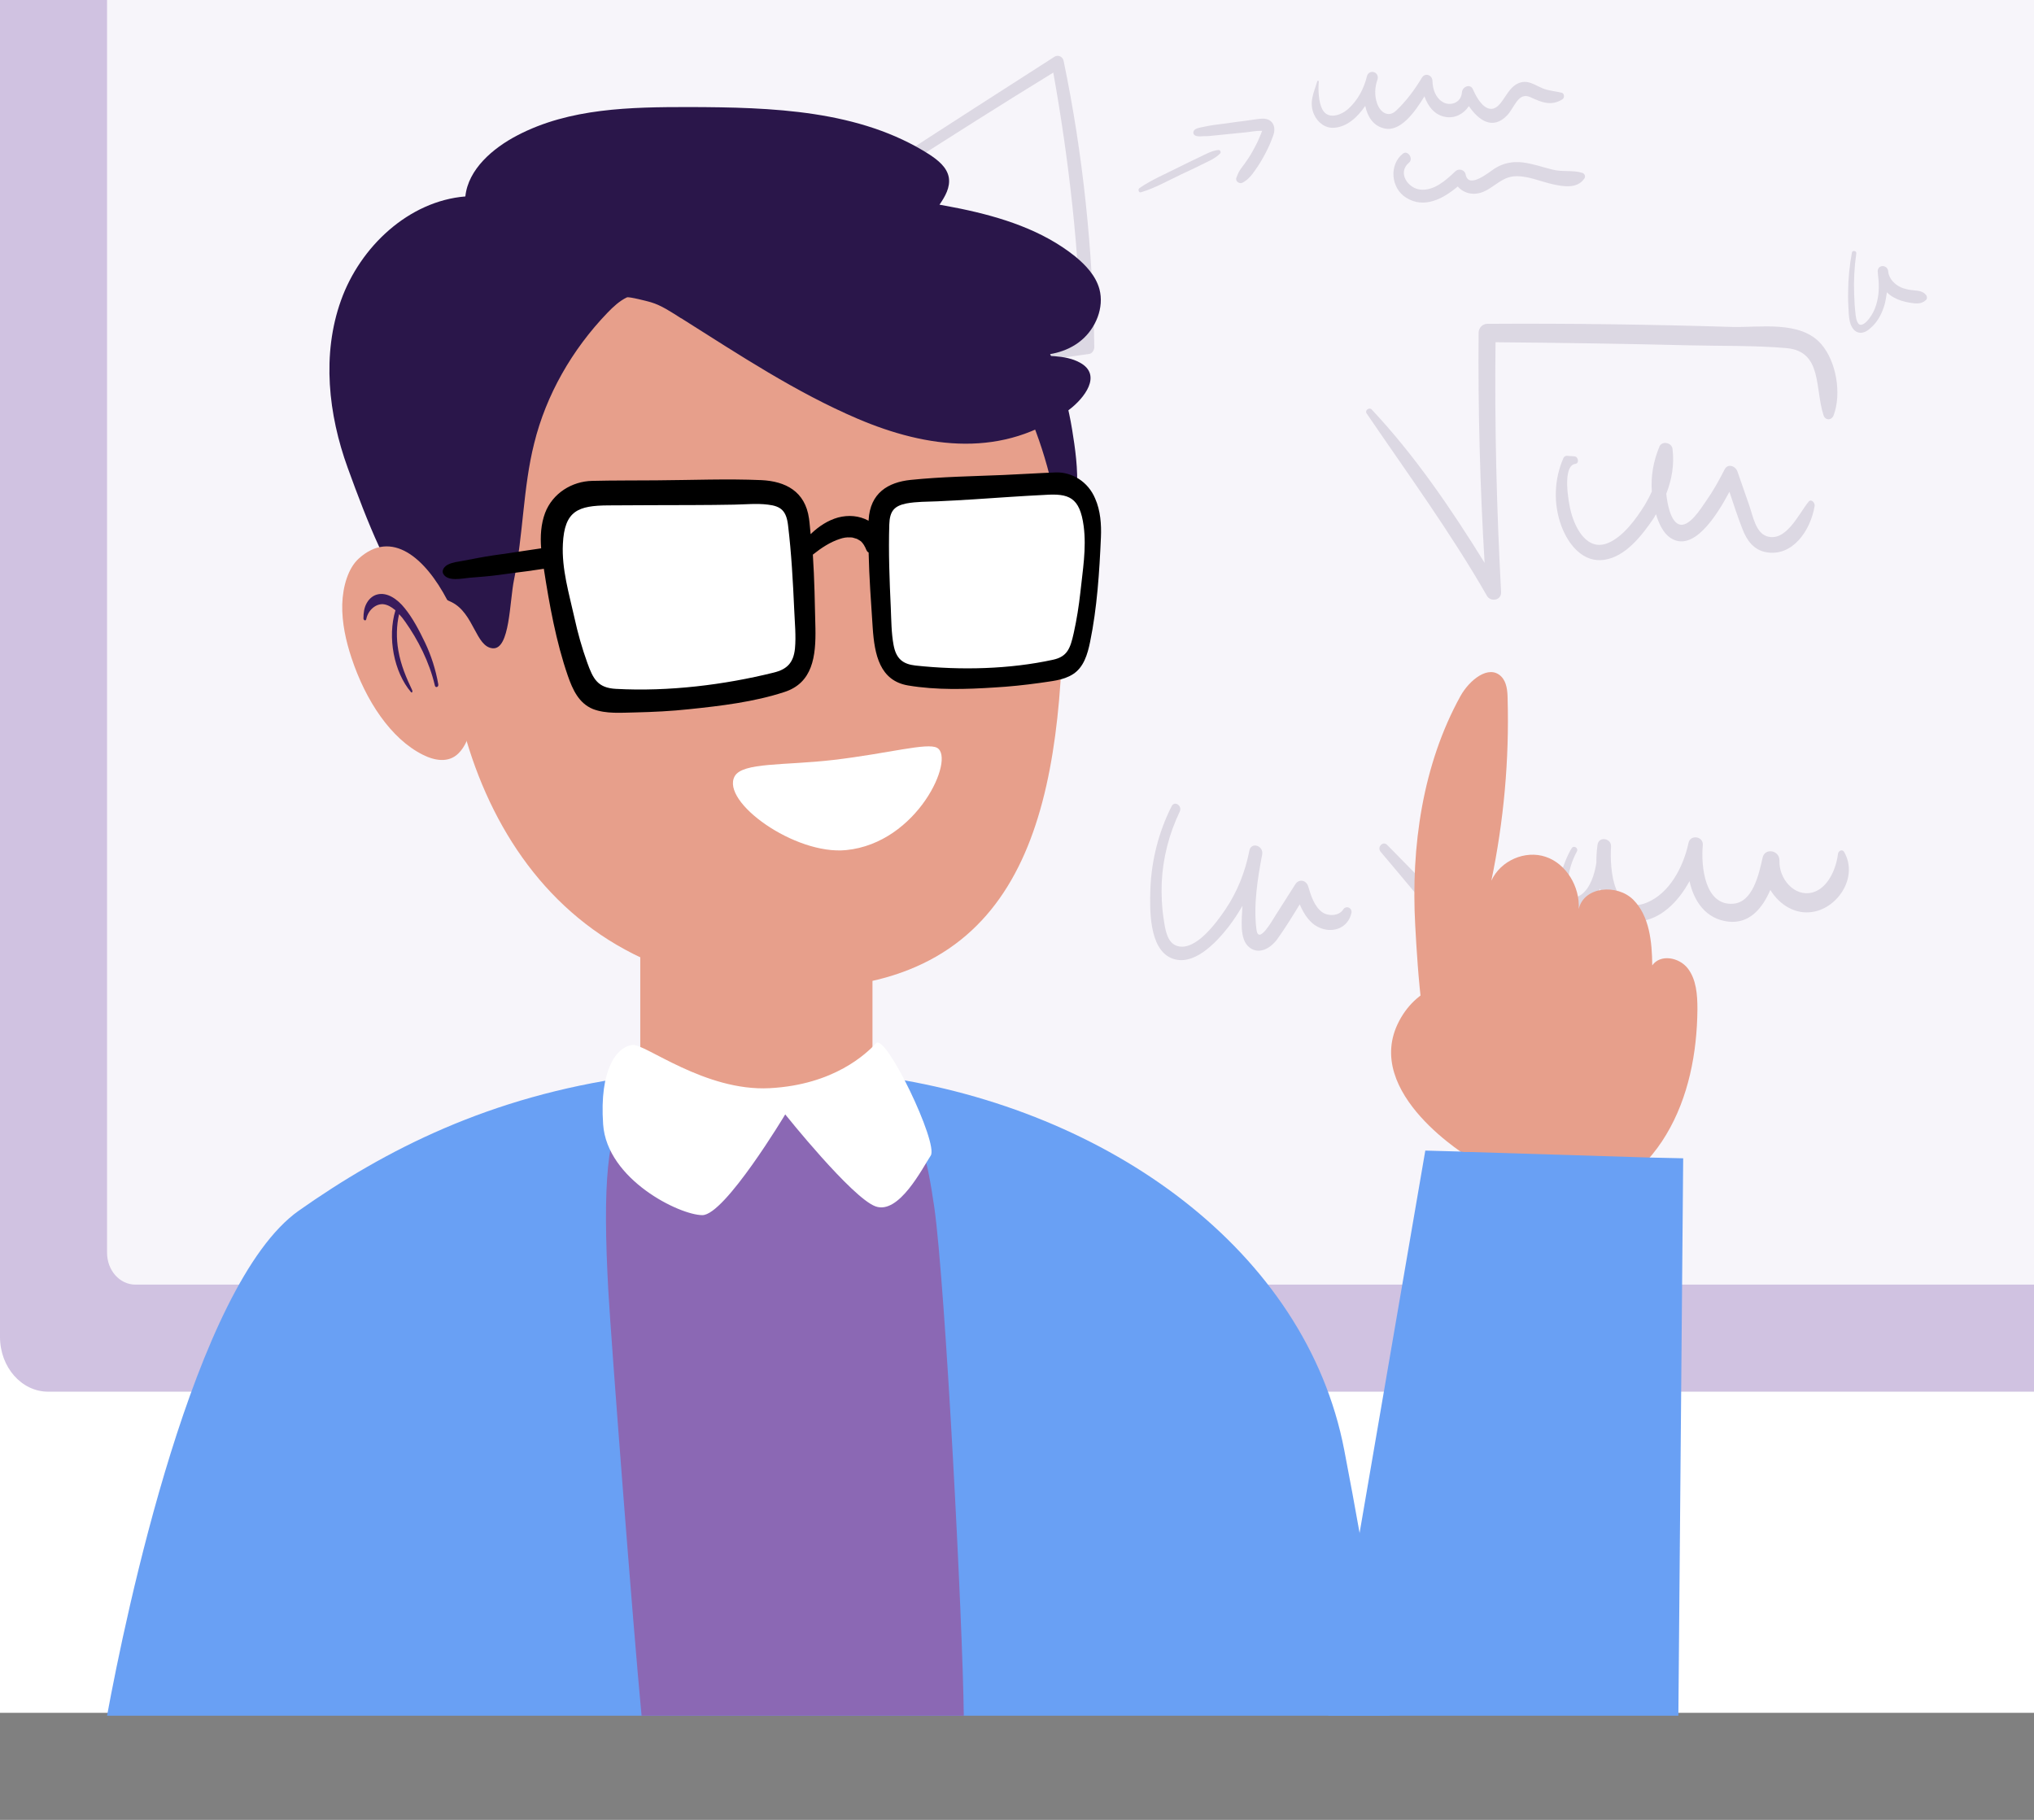 <svg width="19" height="17" viewBox="0 0 19 17" fill="none" xmlns="http://www.w3.org/2000/svg">
<rect x="0" y="0" width="19" height="17" fill="#808080" stroke="none"/>
<path d="M19 0H0V16H19V0Z" fill="white"/>
<path opacity="0.4" d="M19 13H0.449C0.202 13 0 12.772 0 12.489V0H19V13Z" fill="#8B68B4"/>
<path opacity="0.83" d="M19 12H1.265C1.118 12 1 11.867 1 11.702V0H19V12Z" fill="white"/>
<g opacity="0.36">
<path opacity="0.36" d="M17.013 3.215C16.82 2.991 16.438 3.061 16.183 3.054C15.42 3.031 14.657 3.02 13.893 3.025C13.851 3.025 13.812 3.061 13.812 3.109C13.806 3.827 13.825 4.542 13.868 5.258C13.554 4.75 13.214 4.252 12.813 3.825C12.791 3.802 12.746 3.832 12.766 3.862C13.15 4.426 13.549 4.972 13.89 5.566C13.924 5.625 14.026 5.61 14.022 5.53C13.98 4.753 13.961 3.975 13.97 3.197C14.576 3.202 15.182 3.211 15.788 3.226C16.087 3.233 16.39 3.226 16.69 3.252C17.024 3.283 16.952 3.628 17.034 3.879C17.05 3.929 17.109 3.929 17.128 3.88C17.204 3.678 17.154 3.378 17.013 3.215Z" fill="#2A164A"/>
<path opacity="0.36" d="M16.894 4.687C16.8 4.803 16.683 5.068 16.503 5.009C16.4 4.975 16.373 4.816 16.34 4.721C16.303 4.616 16.267 4.51 16.23 4.405C16.212 4.353 16.14 4.326 16.11 4.385C16.058 4.487 16.003 4.587 15.937 4.68C15.891 4.746 15.774 4.939 15.679 4.896C15.603 4.862 15.574 4.703 15.565 4.612C15.616 4.481 15.642 4.34 15.623 4.192C15.615 4.133 15.524 4.116 15.501 4.172C15.445 4.306 15.42 4.446 15.43 4.591C15.411 4.634 15.389 4.675 15.365 4.716C15.283 4.848 15.163 5.013 15.022 5.072C14.834 5.151 14.72 4.952 14.675 4.784C14.65 4.691 14.591 4.349 14.716 4.333C14.755 4.328 14.743 4.265 14.707 4.263C14.684 4.261 14.663 4.26 14.639 4.258C14.627 4.256 14.611 4.265 14.605 4.277C14.517 4.476 14.509 4.707 14.585 4.913C14.652 5.093 14.792 5.26 14.988 5.229C15.184 5.199 15.335 5.006 15.446 4.843C15.454 4.83 15.461 4.816 15.469 4.803C15.496 4.893 15.537 4.979 15.603 5.024C15.815 5.165 16.032 4.825 16.155 4.594C16.193 4.709 16.231 4.825 16.275 4.938C16.317 5.049 16.381 5.136 16.496 5.158C16.743 5.204 16.913 4.957 16.951 4.725C16.953 4.693 16.918 4.657 16.894 4.687Z" fill="#2A164A"/>
<path opacity="0.36" d="M17.991 2.755C17.962 2.719 17.919 2.716 17.877 2.712C17.836 2.709 17.794 2.7 17.756 2.684C17.7 2.658 17.645 2.605 17.638 2.537C17.635 2.471 17.54 2.467 17.54 2.535C17.54 2.54 17.541 2.544 17.543 2.549H17.541C17.553 2.639 17.556 2.734 17.533 2.821C17.522 2.866 17.506 2.907 17.481 2.946C17.462 2.977 17.419 3.034 17.382 3.034C17.347 3.034 17.338 2.972 17.334 2.943C17.326 2.879 17.322 2.814 17.32 2.75C17.315 2.621 17.322 2.494 17.34 2.367C17.344 2.342 17.303 2.335 17.299 2.36C17.277 2.478 17.265 2.599 17.264 2.719C17.262 2.78 17.264 2.841 17.268 2.9C17.27 2.945 17.273 2.991 17.288 3.032C17.302 3.066 17.325 3.097 17.36 3.106C17.407 3.118 17.449 3.088 17.481 3.057C17.543 3.002 17.582 2.923 17.605 2.843C17.615 2.805 17.62 2.768 17.626 2.73C17.643 2.748 17.662 2.762 17.684 2.775C17.732 2.803 17.783 2.818 17.836 2.827C17.89 2.836 17.947 2.845 17.99 2.803C18.004 2.791 18.002 2.768 17.991 2.755Z" fill="#2A164A"/>
<path opacity="0.36" d="M12.547 8.496C12.507 8.559 12.406 8.56 12.351 8.521C12.278 8.469 12.245 8.365 12.22 8.28C12.202 8.22 12.133 8.208 12.1 8.26C12.039 8.355 11.979 8.451 11.918 8.546C11.89 8.589 11.756 8.832 11.737 8.684C11.707 8.458 11.748 8.203 11.79 7.983C11.806 7.9 11.688 7.861 11.671 7.945C11.632 8.145 11.557 8.333 11.445 8.498C11.36 8.623 11.169 8.884 11.001 8.838C10.9 8.811 10.884 8.677 10.87 8.584C10.852 8.471 10.848 8.356 10.852 8.242C10.863 8.011 10.922 7.786 11.02 7.582C11.046 7.526 10.971 7.476 10.944 7.532C10.824 7.77 10.756 8.034 10.746 8.305C10.739 8.501 10.735 8.859 10.939 8.949C11.143 9.038 11.357 8.809 11.475 8.659C11.524 8.596 11.566 8.53 11.606 8.462V8.464C11.602 8.576 11.572 8.773 11.671 8.85C11.762 8.922 11.871 8.856 11.931 8.773C12.006 8.669 12.073 8.559 12.141 8.448C12.184 8.548 12.244 8.639 12.345 8.673C12.46 8.714 12.591 8.666 12.623 8.532C12.637 8.482 12.575 8.453 12.547 8.496Z" fill="#2A164A"/>
<path opacity="0.36" d="M13.757 8.734C13.738 8.694 13.697 8.661 13.668 8.63C13.634 8.594 13.6 8.557 13.566 8.521C13.554 8.507 13.54 8.494 13.528 8.48C13.538 8.449 13.549 8.421 13.557 8.39C13.608 8.213 13.647 8.033 13.645 7.847C13.645 7.802 13.584 7.802 13.581 7.845C13.566 8.025 13.515 8.199 13.449 8.367C13.447 8.374 13.444 8.381 13.441 8.387C13.417 8.36 13.392 8.333 13.366 8.308L12.958 7.893C12.919 7.852 12.86 7.913 12.897 7.957C13.025 8.11 13.153 8.26 13.279 8.412C13.313 8.451 13.347 8.491 13.381 8.528C13.37 8.553 13.36 8.58 13.349 8.607C13.312 8.693 13.268 8.784 13.242 8.873C13.221 8.95 13.327 9.004 13.362 8.931C13.404 8.847 13.436 8.752 13.467 8.662C13.47 8.653 13.472 8.644 13.475 8.635L13.565 8.736C13.598 8.773 13.63 8.823 13.677 8.839C13.736 8.863 13.781 8.789 13.757 8.734Z" fill="#2A164A"/>
<path opacity="0.36" d="M17.228 7.961C17.211 7.929 17.173 7.945 17.169 7.977C17.151 8.122 17.072 8.299 16.93 8.337C16.763 8.381 16.616 8.211 16.622 8.038C16.624 7.943 16.487 7.916 16.465 8.011C16.43 8.168 16.374 8.428 16.19 8.442C15.927 8.462 15.888 8.099 15.906 7.895C15.914 7.812 15.79 7.793 15.773 7.873C15.725 8.099 15.595 8.344 15.385 8.431C15.075 8.56 15.035 8.134 15.049 7.907C15.053 7.832 14.939 7.809 14.924 7.886C14.922 7.891 14.922 7.898 14.921 7.904C14.921 7.905 14.921 7.907 14.921 7.909C14.914 7.956 14.912 8.007 14.912 8.061C14.894 8.176 14.852 8.296 14.774 8.355C14.743 8.378 14.684 8.401 14.66 8.378C14.638 8.358 14.646 8.276 14.648 8.24C14.652 8.138 14.682 8.043 14.729 7.956C14.748 7.922 14.702 7.893 14.682 7.923C14.607 8.036 14.433 8.507 14.679 8.53C14.785 8.541 14.88 8.408 14.933 8.324C14.938 8.317 14.942 8.308 14.946 8.301C14.996 8.48 15.105 8.625 15.303 8.609C15.514 8.589 15.676 8.426 15.782 8.231C15.824 8.421 15.935 8.584 16.143 8.609C16.341 8.632 16.462 8.487 16.537 8.313C16.624 8.455 16.775 8.548 16.94 8.517C17.17 8.476 17.358 8.194 17.228 7.961Z" fill="#2A164A"/>
<path opacity="0.36" d="M9.935 0.567C9.927 0.529 9.884 0.51 9.852 0.529C8.862 1.165 7.865 1.798 6.896 2.474C6.862 2.438 6.826 2.406 6.785 2.381C6.77 2.372 6.747 2.376 6.739 2.394C6.724 2.426 6.718 2.454 6.737 2.487C6.748 2.505 6.773 2.494 6.77 2.472V2.471C6.786 2.49 6.802 2.508 6.819 2.528C6.729 2.59 6.638 2.651 6.549 2.716C6.525 2.734 6.545 2.775 6.571 2.759C6.668 2.698 6.763 2.635 6.86 2.574C6.898 2.619 6.934 2.664 6.967 2.716C7.031 2.818 7.083 2.929 7.118 3.045C7.14 3.118 7.163 3.202 7.174 3.286C6.764 3.252 6.356 3.204 5.947 3.147C5.888 3.14 5.872 3.247 5.93 3.259C6.341 3.342 6.758 3.395 7.178 3.428C7.171 3.514 7.147 3.592 7.085 3.653C7.073 3.666 7.077 3.692 7.095 3.696C7.209 3.725 7.261 3.592 7.275 3.492C7.277 3.474 7.277 3.454 7.277 3.435C8.246 3.501 9.227 3.447 10.176 3.306C10.202 3.302 10.222 3.27 10.222 3.243C10.209 2.342 10.118 1.445 9.935 0.567ZM8.024 3.327C7.774 3.326 7.525 3.31 7.276 3.292C7.268 3.22 7.251 3.149 7.234 3.081C7.196 2.941 7.138 2.809 7.064 2.689C7.028 2.632 6.987 2.573 6.943 2.519C7.908 1.905 8.865 1.275 9.839 0.678C9.987 1.504 10.08 2.342 10.101 3.183C9.413 3.286 8.719 3.335 8.024 3.327Z" fill="#2A164A"/>
<path opacity="0.36" d="M11.384 1.401C11.319 1.406 11.256 1.444 11.198 1.471C11.137 1.499 11.077 1.53 11.015 1.56C10.892 1.623 10.758 1.678 10.644 1.757C10.627 1.769 10.636 1.803 10.659 1.796C10.788 1.757 10.912 1.687 11.036 1.628C11.097 1.599 11.16 1.571 11.22 1.54C11.28 1.51 11.35 1.483 11.398 1.433C11.407 1.424 11.4 1.401 11.384 1.401Z" fill="#2A164A"/>
<path opacity="0.36" d="M11.864 1.127C11.822 1.097 11.766 1.111 11.72 1.116C11.659 1.125 11.596 1.134 11.535 1.141C11.474 1.15 11.411 1.159 11.35 1.166C11.319 1.17 11.289 1.175 11.258 1.182C11.226 1.19 11.188 1.191 11.161 1.211C11.141 1.227 11.143 1.256 11.166 1.267C11.19 1.277 11.216 1.274 11.24 1.272C11.267 1.272 11.293 1.272 11.32 1.268C11.373 1.263 11.426 1.258 11.479 1.252L11.639 1.236C11.688 1.231 11.739 1.22 11.788 1.222H11.79C11.783 1.243 11.773 1.263 11.765 1.284C11.746 1.329 11.724 1.372 11.7 1.415C11.677 1.456 11.652 1.494 11.625 1.531C11.611 1.551 11.595 1.569 11.583 1.589C11.568 1.61 11.561 1.633 11.55 1.658C11.535 1.694 11.579 1.721 11.606 1.707C11.66 1.678 11.692 1.637 11.728 1.585C11.762 1.537 11.792 1.487 11.819 1.435C11.847 1.383 11.87 1.331 11.89 1.275C11.911 1.225 11.913 1.163 11.864 1.127Z" fill="#2A164A"/>
<path opacity="0.36" d="M14.588 0.866C14.54 0.855 14.493 0.85 14.445 0.837C14.393 0.823 14.351 0.794 14.302 0.776C14.245 0.755 14.191 0.764 14.142 0.803C14.089 0.846 14.059 0.912 14.015 0.966C13.908 1.097 13.808 0.948 13.759 0.835C13.735 0.778 13.659 0.809 13.656 0.864C13.649 0.963 13.543 0.995 13.475 0.952C13.41 0.912 13.383 0.835 13.381 0.757C13.38 0.7 13.312 0.676 13.282 0.726C13.214 0.839 13.135 0.946 13.041 1.034C12.969 1.102 12.892 1.05 12.863 0.964C12.838 0.891 12.842 0.812 12.868 0.741C12.886 0.671 12.793 0.644 12.77 0.708C12.741 0.83 12.682 0.939 12.591 1.02C12.525 1.077 12.405 1.12 12.353 1.023C12.317 0.957 12.312 0.839 12.319 0.762C12.32 0.753 12.306 0.751 12.305 0.76C12.273 0.866 12.225 0.957 12.275 1.07C12.311 1.149 12.385 1.202 12.468 1.193C12.584 1.183 12.681 1.095 12.753 0.989C12.774 1.091 12.83 1.179 12.934 1.2C13.081 1.233 13.215 1.05 13.306 0.9C13.34 0.996 13.403 1.077 13.506 1.093C13.593 1.107 13.674 1.063 13.721 0.991C13.81 1.122 13.943 1.22 14.079 1.077C14.147 1.005 14.182 0.857 14.294 0.907C14.399 0.955 14.489 0.995 14.596 0.927C14.615 0.914 14.615 0.873 14.588 0.866Z" fill="#2A164A"/>
<path opacity="0.36" d="M14.781 1.615C14.694 1.587 14.597 1.608 14.505 1.585C14.41 1.562 14.317 1.528 14.221 1.517C14.13 1.506 14.041 1.524 13.962 1.574C13.913 1.605 13.719 1.771 13.691 1.631C13.682 1.583 13.625 1.571 13.594 1.601C13.504 1.687 13.395 1.784 13.267 1.771C13.154 1.76 13.049 1.614 13.162 1.519C13.206 1.483 13.15 1.399 13.105 1.435C12.972 1.54 12.994 1.759 13.134 1.846C13.302 1.952 13.478 1.859 13.617 1.742C13.659 1.791 13.724 1.816 13.789 1.809C13.92 1.796 14.004 1.662 14.135 1.648C14.26 1.635 14.383 1.694 14.504 1.721C14.601 1.742 14.733 1.767 14.8 1.667C14.814 1.649 14.802 1.621 14.781 1.615Z" fill="#2A164A"/>
</g>
<path d="M12.981 16.027H1C1.173 15.086 1.815 12.001 2.79 11.31C3.602 10.738 4.576 10.242 5.894 10.058C5.983 10.043 6.07 10.034 6.161 10.025C6.282 10.011 6.403 9.999 6.531 9.993C6.531 9.993 6.531 9.993 6.535 9.993C6.906 9.974 7.302 9.974 7.726 10.004H7.743C7.829 10.009 7.914 10.018 8 10.029C8.08 10.034 8.159 10.047 8.239 10.058C10.36 10.365 12.2 11.686 12.557 13.546C12.612 13.831 12.659 14.088 12.7 14.319V14.323C12.868 15.237 12.945 15.766 12.981 16.027Z" fill="#69A0F4"/>
<path d="M9.003 16.027H5.993C5.913 15.188 5.708 12.516 5.682 12.049C5.629 11.07 5.668 10.553 5.867 10.292C5.94 10.194 6.038 10.131 6.161 10.093C6.292 10.056 6.455 10.045 6.653 10.05C6.81 10.054 6.988 10.068 7.193 10.083C7.297 10.092 7.395 10.101 7.482 10.111C7.69 10.135 7.861 10.163 8 10.204C8.154 10.247 8.272 10.303 8.364 10.371C8.607 10.55 8.661 10.832 8.728 11.281C8.831 12.017 8.993 15.144 9.003 16.027Z" fill="#8B68B4"/>
<path d="M8.15 8.288H5.981V10.313H8.15V8.288Z" fill="#E79F8B"/>
<path d="M13.22 8.646C13.179 7.907 13.289 7.143 13.642 6.503C13.723 6.356 13.907 6.202 14.024 6.32C14.075 6.372 14.082 6.455 14.083 6.528C14.099 7.099 14.047 7.669 13.931 8.227C14.017 8.038 14.248 7.939 14.439 8.004C14.63 8.068 14.76 8.283 14.747 8.492C14.796 8.279 15.107 8.254 15.258 8.406C15.408 8.558 15.432 8.798 15.434 9.018C15.509 8.911 15.683 8.941 15.765 9.045C15.846 9.149 15.856 9.292 15.856 9.426C15.853 9.836 15.772 10.253 15.565 10.598C15.359 10.945 15.012 11.213 14.622 11.254C13.389 11.387 13.268 9.526 13.22 8.646Z" fill="#E79F8B"/>
<path d="M13.738 10.82C13.738 10.82 12.713 10.213 13.07 9.537C13.427 8.861 14.473 9.211 14.251 9.607C14.029 10.004 13.538 9.932 13.538 9.932L13.738 10.82Z" fill="#E79F8B"/>
<path d="M5.909 9.761C6.024 9.748 6.586 10.197 7.19 10.165C7.793 10.133 8.094 9.841 8.184 9.745C8.273 9.648 8.769 10.682 8.694 10.795C8.619 10.907 8.398 11.349 8.178 11.269C7.957 11.188 7.335 10.41 7.335 10.41C7.335 10.41 6.771 11.351 6.561 11.351C6.35 11.351 5.67 11.02 5.634 10.503C5.598 9.986 5.762 9.777 5.909 9.761Z" fill="white"/>
<path d="M15.723 10.82L15.678 16.027H12.408L12.7 14.323V14.321L13.314 10.748L13.641 10.757H13.644L13.675 10.761H13.724L15.408 10.813L15.723 10.82Z" fill="#69A0F4"/>
<path d="M9.547 2.859C9.487 2.814 9.412 2.819 9.337 2.894C9.273 2.959 9.207 3.077 9.183 3.165C9.097 3.469 9.13 3.805 9.178 4.097C9.222 4.365 9.294 4.632 9.413 4.862C9.419 4.871 9.424 4.882 9.429 4.891C9.487 4.998 9.555 5.097 9.637 5.184C9.654 5.19 9.67 5.197 9.689 5.197C9.745 5.195 9.8 5.156 9.843 5.113C10.135 4.819 10.07 4.353 10.015 4.013C9.95 3.614 9.81 3.24 9.602 2.92C9.586 2.894 9.567 2.873 9.547 2.859Z" fill="#2A164A"/>
<path d="M9.933 5.485C9.933 7.43 9.639 9.097 7.692 9.228C5.181 9.396 4.157 7.428 4.157 5.485C4.157 3.542 5.449 1.966 7.046 1.966C8.641 1.964 9.933 3.54 9.933 5.485Z" fill="#E79F8B"/>
<path d="M6.863 7.251C6.937 7.12 7.326 7.152 7.784 7.099C8.302 7.038 8.663 6.934 8.754 6.986C8.925 7.084 8.572 7.875 7.904 7.941C7.425 7.989 6.73 7.489 6.863 7.251Z" fill="white"/>
<path d="M6.378 2.982C6.909 3.317 7.437 3.666 8.01 3.911C8.663 4.19 9.378 4.283 9.986 3.828C10.126 3.723 10.301 3.503 10.087 3.387C9.947 3.31 9.76 3.329 9.608 3.315C9.781 3.331 9.966 3.292 10.101 3.179C10.236 3.066 10.316 2.873 10.27 2.701C10.236 2.576 10.142 2.476 10.043 2.395C9.738 2.15 9.355 2.029 8.976 1.95C8.909 1.936 8.843 1.925 8.776 1.912C8.829 1.835 8.878 1.75 8.863 1.658C8.846 1.562 8.762 1.496 8.68 1.442C8.031 1.027 7.21 1.002 6.436 1C5.891 1 5.32 1.009 4.832 1.265C4.605 1.383 4.373 1.581 4.347 1.835C3.819 1.878 3.364 2.304 3.185 2.807C3.005 3.31 3.067 3.871 3.248 4.37C3.429 4.87 3.651 5.433 3.826 5.539C4 5.644 4.009 5.519 4.219 5.625C4.429 5.73 4.443 6.043 4.603 6.056C4.764 6.068 4.759 5.621 4.802 5.413C4.889 4.993 4.885 4.558 4.99 4.141C5.101 3.691 5.342 3.267 5.675 2.921C5.728 2.866 5.788 2.81 5.856 2.778C5.873 2.769 6.049 2.814 6.079 2.823C6.178 2.852 6.272 2.916 6.359 2.971C6.366 2.973 6.373 2.979 6.378 2.982Z" fill="#2A164A"/>
<path d="M4.179 5.607C3.971 5.209 3.658 4.941 3.352 5.217C3.253 5.306 3.202 5.476 3.197 5.646C3.193 5.816 3.231 5.988 3.284 6.147C3.417 6.548 3.653 6.902 3.949 7.05C4.06 7.106 4.19 7.129 4.282 7.038C4.409 6.914 4.432 6.66 4.422 6.451C4.41 6.192 4.318 5.871 4.179 5.607Z" fill="#E79F8B"/>
<path d="M3.426 5.633C3.45 5.59 3.487 5.562 3.525 5.553C3.615 5.53 3.711 5.594 3.781 5.682C3.855 5.773 3.916 5.889 3.971 6.004C4.027 6.122 4.07 6.254 4.094 6.392C4.099 6.419 4.067 6.429 4.062 6.403C4.01 6.181 3.903 5.975 3.786 5.809C3.769 5.784 3.749 5.759 3.728 5.737C3.703 5.844 3.701 5.963 3.721 6.077C3.745 6.215 3.795 6.331 3.851 6.449C3.856 6.462 3.848 6.476 3.839 6.465C3.68 6.279 3.617 5.954 3.694 5.701C3.658 5.671 3.621 5.648 3.579 5.644C3.515 5.639 3.439 5.694 3.421 5.785C3.417 5.802 3.397 5.796 3.395 5.778C3.395 5.723 3.402 5.675 3.426 5.633Z" fill="#391B5C"/>
<path d="M10.23 4.657C10.164 4.499 10.015 4.41 9.866 4.413C9.704 4.419 9.54 4.43 9.374 4.437C9.09 4.449 8.798 4.453 8.506 4.483C8.296 4.505 8.128 4.605 8.114 4.857C8.114 4.861 8.114 4.864 8.114 4.866L8.113 4.864C8.024 4.816 7.925 4.809 7.829 4.834C7.733 4.861 7.649 4.916 7.574 4.988L7.572 4.989C7.567 4.941 7.564 4.891 7.557 4.843C7.521 4.589 7.337 4.496 7.113 4.485C6.791 4.471 6.463 4.485 6.131 4.487C5.933 4.489 5.733 4.487 5.532 4.492C5.342 4.496 5.162 4.608 5.092 4.791C5.053 4.895 5.046 5.009 5.055 5.122C5.051 5.122 5.046 5.124 5.043 5.124C4.991 5.131 4.938 5.14 4.887 5.147C4.793 5.161 4.701 5.176 4.607 5.188C4.514 5.202 4.422 5.22 4.328 5.238C4.28 5.247 4.227 5.252 4.185 5.274C4.155 5.288 4.12 5.326 4.142 5.363C4.186 5.435 4.316 5.403 4.386 5.397C4.477 5.39 4.567 5.383 4.658 5.371C4.749 5.358 4.839 5.347 4.93 5.335C4.976 5.328 5.022 5.322 5.067 5.315C5.072 5.315 5.075 5.313 5.08 5.313C5.132 5.65 5.195 5.997 5.304 6.312C5.349 6.442 5.407 6.569 5.538 6.623C5.661 6.671 5.807 6.657 5.935 6.655C6.102 6.651 6.27 6.643 6.436 6.625C6.735 6.594 7.044 6.557 7.325 6.465C7.593 6.38 7.622 6.129 7.617 5.868C7.612 5.642 7.608 5.41 7.593 5.181C7.672 5.118 7.755 5.063 7.846 5.034C7.878 5.023 7.907 5.018 7.942 5.02C7.959 5.02 7.959 5.02 7.976 5.025C7.983 5.027 7.988 5.029 7.995 5.031C7.998 5.032 8.002 5.032 8.005 5.034C7.998 5.031 7.998 5.031 8.005 5.034C8.019 5.041 8.031 5.049 8.043 5.057C8.044 5.059 8.046 5.059 8.046 5.061C8.053 5.066 8.058 5.074 8.063 5.081C8.065 5.083 8.075 5.099 8.07 5.09C8.065 5.081 8.077 5.104 8.078 5.106C8.082 5.111 8.085 5.118 8.08 5.108C8.089 5.125 8.09 5.136 8.101 5.151C8.104 5.156 8.109 5.158 8.114 5.161C8.119 5.396 8.137 5.632 8.152 5.863C8.169 6.118 8.219 6.358 8.482 6.403C8.748 6.448 9.029 6.439 9.289 6.422C9.431 6.414 9.571 6.399 9.709 6.38C9.813 6.363 9.93 6.358 10.024 6.297C10.123 6.233 10.159 6.113 10.183 5.995C10.248 5.68 10.27 5.34 10.284 5.018C10.289 4.9 10.28 4.769 10.23 4.657Z" fill="black"/>
<path d="M7.426 6.058C7.412 6.193 7.35 6.253 7.227 6.283C6.767 6.397 6.248 6.462 5.754 6.435C5.583 6.426 5.54 6.342 5.485 6.188C5.436 6.052 5.397 5.913 5.366 5.771C5.316 5.546 5.246 5.315 5.258 5.081C5.273 4.769 5.402 4.723 5.682 4.721C5.817 4.721 5.949 4.719 6.082 4.719C6.343 4.718 6.603 4.719 6.858 4.714C6.962 4.712 7.072 4.701 7.174 4.714C7.296 4.728 7.345 4.773 7.361 4.904C7.393 5.167 7.407 5.433 7.419 5.696C7.424 5.816 7.437 5.939 7.426 6.058Z" fill="white"/>
<path d="M10.092 5.533C10.078 5.66 10.058 5.787 10.03 5.913C9.998 6.056 9.971 6.134 9.836 6.163C9.432 6.251 8.978 6.263 8.552 6.217C8.436 6.204 8.371 6.156 8.347 6.025C8.326 5.913 8.326 5.791 8.321 5.676C8.309 5.419 8.299 5.158 8.307 4.9C8.311 4.773 8.354 4.726 8.466 4.703C8.562 4.685 8.661 4.687 8.757 4.683C8.984 4.673 9.21 4.657 9.432 4.642C9.542 4.635 9.653 4.628 9.76 4.623C9.984 4.608 10.087 4.644 10.123 4.916C10.15 5.124 10.113 5.331 10.092 5.533Z" fill="white"/>
</svg>
